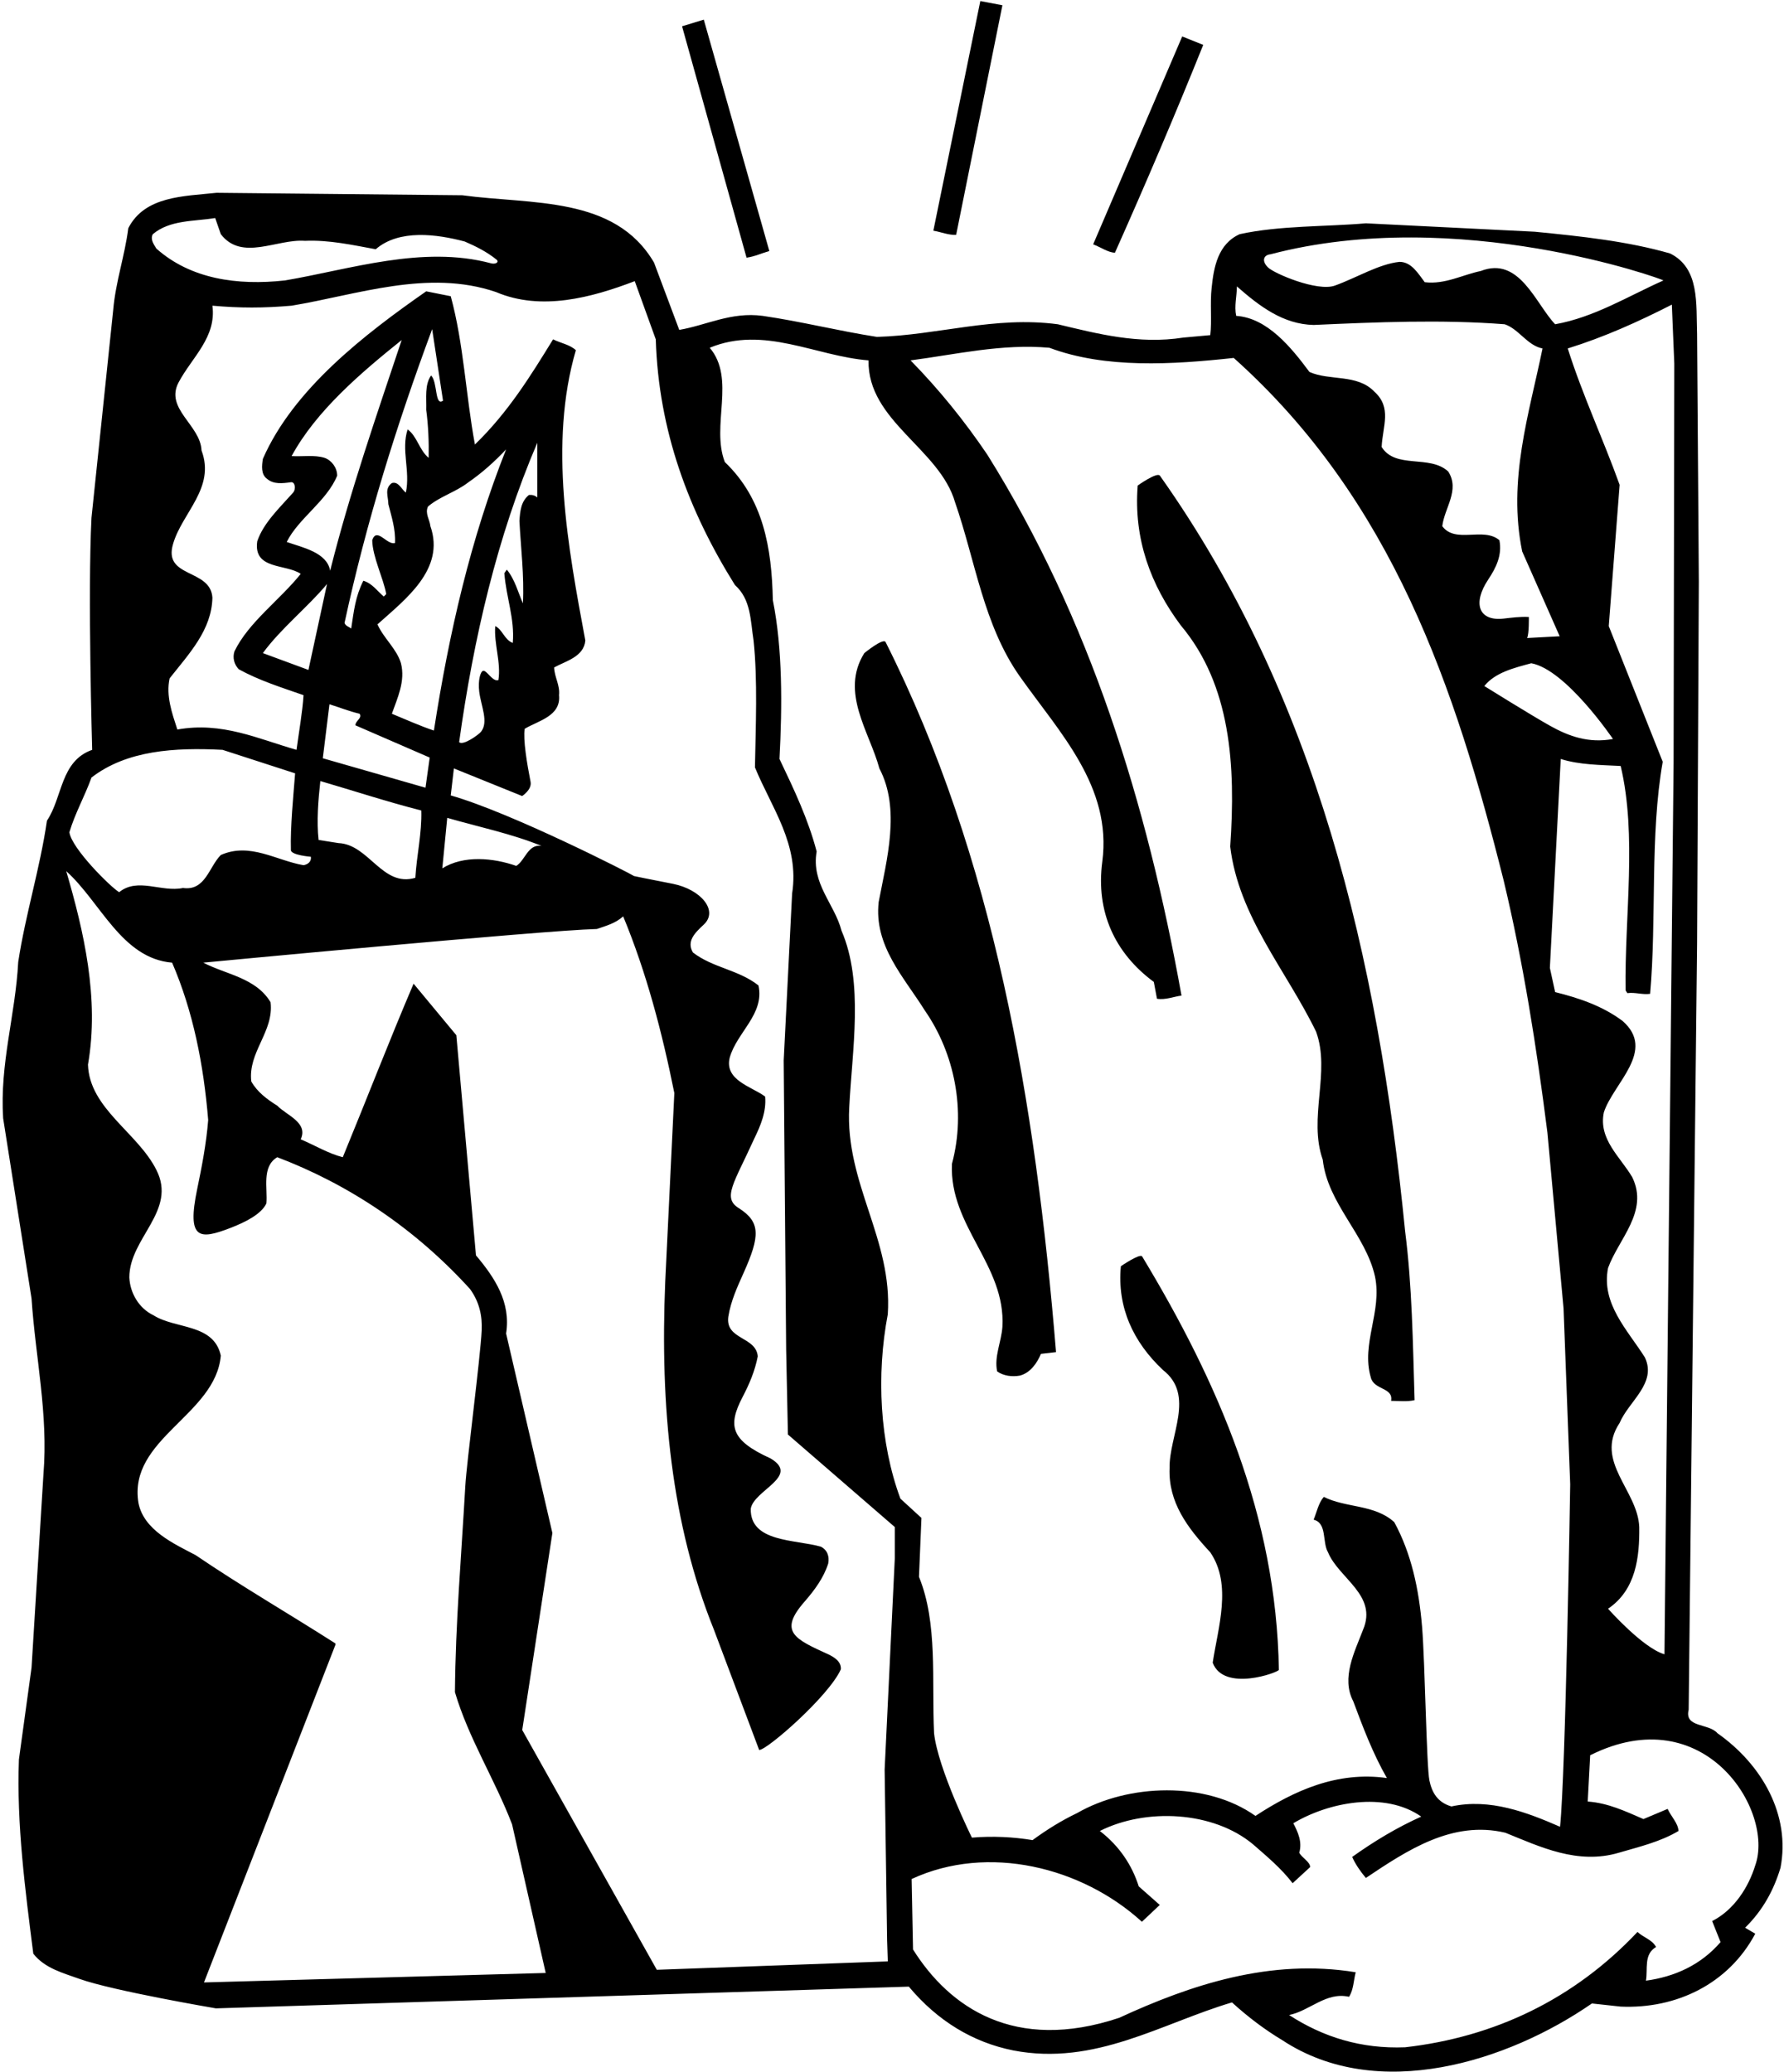 <?xml version="1.0" encoding="UTF-8"?>
<svg xmlns="http://www.w3.org/2000/svg" xmlns:xlink="http://www.w3.org/1999/xlink" width="509pt" height="591pt" viewBox="0 0 509 591" version="1.1">
<g id="surface1">
<path style=" stroke:none;fill-rule:nonzero;fill:rgb(0%,0%,0%);fill-opacity:1;" d="M 219.5 71.602 L 200.801 5.602 L 194.602 7.5 L 213 73.5 C 215.301 73.199 217.398 72.199 219.5 71.602 "/>
<path style=" stroke:none;fill-rule:nonzero;fill:rgb(0%,0%,0%);fill-opacity:1;" d="M 343.301 12.801 L 337.301 10.398 L 311.898 69.699 C 314 70.5 316.102 72 318.102 72.102 C 326.898 52.398 335.301 32.699 343.301 12.801 "/>
<path style=" stroke:none;fill-rule:nonzero;fill:rgb(0%,0%,0%);fill-opacity:1;" d="M 286 1.5 L 279.699 0.301 L 266.301 65.801 C 268.5 66.199 270.699 67.102 272.801 67 L 286 1.5 "/>
<path style=" stroke:none;fill-rule:nonzero;fill:rgb(0%,0%,0%);fill-opacity:1;" d="M 490 494.402 C 487.5 491.5 480.5 492.902 481.801 487.699 L 484.199 269.301 L 484.699 165.898 L 484.199 95.301 C 483.898 86.699 485 76.5 476.5 72.301 C 464.301 68.801 451.102 67.398 437.898 66.102 L 389.699 63.699 C 378.301 64.699 365.102 64.301 353.699 66.801 C 347.5 69.602 346.301 76.199 345.699 82.102 C 345.199 86.5 345.801 91.602 345.301 95.602 L 337.602 96.301 C 324.898 98.301 313.102 95.199 301.801 92.5 C 283.699 90.102 267.699 95.602 250.199 96.102 C 239.199 94.398 228.602 91.699 217.602 90.102 C 208.602 88.898 201.5 92.801 193.801 94.102 L 186.602 74.898 C 175.398 55.801 151.699 58.398 131.898 55.699 L 61.801 55 C 52.398 56 41.301 55.898 36.602 65.102 C 35.602 73 33 80.301 32.301 88.398 L 26.102 147.699 C 25 169.199 26.301 213.898 26.301 213.898 C 17.199 217.102 17.898 227.398 13.398 234.102 C 11.398 247.801 7.301 260.699 5.199 274.398 C 4.398 289.602 -0.102 303.398 0.898 319 L 9 370.398 C 10.102 387.102 13.801 403.398 12.398 420.5 L 9 475.699 L 5.398 501.902 C 4.699 520.301 7.199 539.199 9.5 557.301 C 12.801 561.5 18 562.801 22.699 564.5 C 32.199 567.898 61.602 572.898 61.602 572.898 L 259.301 566.699 C 267.5 576.5 277.602 582.602 289.102 584.898 C 312.398 589.398 331.301 577.199 351.5 571.199 C 356.102 575.398 360.898 579 365.898 582 C 393.102 599.898 430.199 588.102 454.199 571.5 L 462.398 572.398 C 478.301 573.102 493.199 565.898 500.801 551.602 L 497.898 549.898 C 503 544.898 506.102 539.102 508 532.801 C 510.898 517.801 502.801 503.402 490 494.402 Z M 477 86.898 L 477.699 103.699 L 477.5 217.699 L 474.898 471.898 C 468.699 470.102 458.801 458.898 458.801 458.898 C 466.801 453.5 467.801 444.102 467.699 435.602 C 467.301 425.102 454.801 416.898 462.102 405.898 C 464.699 399.699 472.801 394.602 469.301 387.199 C 464.301 379.301 456.801 371.898 458.801 361.699 C 461.801 353.398 470.5 345.602 465.699 335.801 C 462.301 330 456 325 457.602 317.301 C 460.301 309 472.699 299.699 462.898 291.199 C 457.102 286.898 450.5 284.699 443.699 283 L 442.199 276.102 L 445.301 216.5 C 450.602 218.199 456.801 218.199 462.398 218.5 C 467.102 238.301 463.5 261.301 463.801 282.5 L 464.301 283.301 C 466.602 283 468.5 283.801 470.801 283.5 C 472.699 262 470.699 238.301 474.398 217.301 L 459 178.602 L 462.102 138.301 C 457.398 125.199 451.5 112.699 447.301 99.398 C 457.602 96.199 467.398 91.801 477 86.898 Z M 423.5 195.699 C 426.602 191.801 432.102 190.5 436.898 189.199 C 446.789 190.988 460.199 210.801 460.199 210.801 C 453.281 212.094 447.578 210.02 442.211 207.016 C 436.797 203.984 423.5 195.699 423.5 195.699 Z M 362.504 72.535 C 416 58.5 474.602 79.699 474.602 80 C 464.5 84.5 454.898 90.5 443.699 92.5 C 438.102 86.602 433.5 73 422.5 77.301 C 417.199 78.398 412.301 81.199 406.5 80.5 C 404.602 78 402.699 74.699 399.301 74.699 C 393.406 75.305 386.965 79.281 380.848 81.473 C 375.859 83.262 363.547 78.047 361.742 76.258 C 359.922 74.441 360.484 72.742 362.504 72.535 Z M 352.898 81.699 C 359.398 87.398 366.102 92.5 374.801 92.699 C 392.602 91.898 411.398 91.102 429.301 92.5 C 433.301 93.801 435.801 98.602 440.102 99.398 C 436.301 118 430.102 136.898 434.301 157.301 L 445 181.5 L 435.699 182 C 436.301 180.801 436.199 176 436.199 176 C 433.715 175.859 431.312 176.203 428.938 176.465 C 421.945 177.23 420.016 172.199 424.645 165.262 C 426.906 161.871 428.617 158.312 427.801 154.102 C 423.199 150.199 415.301 155.199 411.5 150.102 C 412.102 144.898 416.602 139.801 413.199 134.5 C 407.898 129.602 398.199 133.898 394.199 127.5 C 394.5 121.5 397.199 116.301 392.102 111.699 C 387.199 106.602 379.398 108.699 373.602 106.102 C 368.398 99.102 361.602 90.699 352.699 90.102 C 352.102 87.301 352.898 84.5 352.898 81.699 Z M 43.602 66.801 C 48.5 62.699 55.199 63.199 61.398 62.199 L 63 66.801 C 69 74.602 79 68.102 87 68.699 C 93.898 68.398 100.602 69.898 107.199 71.102 C 113.898 65.301 124.699 66.801 132.602 68.898 C 135.785 70.266 138.855 71.805 141.637 74.035 C 142.523 74.746 141.445 75.473 140.062 75.102 C 120.562 69.902 99.973 76.824 81.301 80 C 67.699 81.5 54.398 79.602 44.602 70.898 C 43.898 69.699 42.801 68.301 43.602 66.801 Z M 26.102 221.801 C 36.199 214 49.898 213.199 63.5 213.898 L 84.199 220.602 C 83.707 226.992 82.805 235.887 83 242.5 C 83.043 243.953 88.699 244.398 88.699 244.398 C 88.898 245.801 87.801 246.602 86.602 246.801 C 78.898 245.5 71.301 240.199 63 243.898 C 59.602 247.301 58.602 254.199 52.199 253.301 C 46.102 254.602 39.301 250.199 34 254.5 C 31.602 253.102 20.398 242 19.801 237.398 C 21.398 232 24.199 227.102 26.102 221.801 Z M 92.602 130.602 C 89.699 129.699 86.301 130.301 83.199 130.102 C 90.199 117.199 103 106.301 114.602 97 C 107.5 118.301 99.801 140.398 94.199 162.801 C 93.301 157.602 86.398 156.199 81.801 154.602 C 85.199 147.801 93.199 143 96.199 135.699 C 96.199 133.398 94.602 131.301 92.602 130.602 Z M 149.199 172.102 C 148 169.5 146.898 165.199 144.602 162.5 L 143.898 163.5 C 144.398 170.301 146.898 176.5 146.301 183.398 C 143.898 182.5 143.398 179.602 141.301 178.602 C 140.898 183.699 143 189 142.199 194 C 140.551 194.602 138.844 191.035 137.797 191.371 C 137.062 191.605 136.336 194.129 136.73 197.305 C 137.254 201.469 139.457 205.898 137.258 208.715 C 136.578 209.578 132.102 212.801 131 211.699 C 135.102 182.199 141.801 153.102 153.301 126.301 L 153.301 141.898 C 152.602 141.301 151.801 141.102 150.898 141.199 C 148.602 143.102 148.398 145.801 148.199 148.602 C 148.602 156.398 149.602 164.301 149.199 172.102 Z M 123.801 208.398 C 119.898 207.102 115.699 205.199 111.801 203.602 C 113.398 199.102 115.699 194.301 114.398 189.199 C 113.199 185.102 109.398 182 107.699 178.102 C 115.602 171 127.102 162.398 122.801 150.102 C 122.602 148.199 121.199 146.5 122.102 144.5 C 125.5 141.602 130 140.398 133.602 137.602 C 137.398 135 141 131.801 144.398 128.199 C 134.301 153.602 128.102 180.602 123.801 208.398 Z M 127.602 233.301 C 136.602 235.898 145.898 237.801 154.5 241.301 C 150.602 240.699 149.898 245.398 147.301 247 C 140.699 244.699 132.301 243.898 126.199 247.699 Z M 92.102 216.301 L 94 200.898 C 96.898 201.801 99.602 202.898 102.602 203.602 C 103.398 204.898 101.398 205.602 101.398 206.898 L 122.602 216.102 L 121.398 224.699 Z M 118.5 250.398 C 109.102 253.199 105.301 240.898 96.602 240.5 L 90.898 239.602 C 90.301 234.301 90.801 228.199 91.398 222.801 C 101 225.602 110.398 228.699 120.199 231.199 C 120.398 237.602 118.898 243.898 118.5 250.398 Z M 123 107.102 C 121.102 109.801 121.699 113.5 121.602 116.898 C 122.199 121.301 122.398 126.199 122.301 130.602 C 119.602 128.398 119 124.398 116.301 122.5 C 114.398 128.301 117.102 134.301 115.801 140.5 C 114.602 139.699 113.699 137.199 111.801 137.801 C 109.602 139.398 110.801 141.699 110.801 143.801 C 111.699 147.398 112.898 150.898 112.699 154.898 C 110.398 155.602 107.5 150.199 106.199 154.102 C 106.301 158.898 109.398 164.969 110.199 169.469 L 109.5 170.164 C 107.699 168.664 106.164 166.367 103.664 165.664 C 101.367 170.266 101 174.102 100.199 179.301 C 99.602 178.801 98.602 178.602 98.301 177.699 C 104.5 148.898 113.199 121.102 123.301 93.898 L 126.398 114.301 C 124 116 124.898 109 123 107.102 Z M 93.301 166.602 L 88 191.102 L 75 186.301 C 80.102 179.301 87.801 173.199 93.301 166.602 Z M 58.199 565.5 L 95.699 469.199 L 95.699 468.801 C 82.398 460.301 68.898 452.5 55.801 443.602 C 49.699 440.398 41 436.5 39.5 428.699 C 36.5 410.398 61.5 403.699 63 386.699 C 61 377.5 50.102 379.199 43.801 375.199 C 39.602 373.199 37.102 368.801 36.898 364.398 C 36.898 353.102 50.602 345.398 44.602 333.699 C 39.301 323.102 25.5 316.199 25.102 303.699 C 28.398 284.801 23.898 265.602 18.898 248.5 C 28.699 257.301 34.699 273.398 49.102 274.602 C 55.102 288.5 58.102 303.699 59.398 319.5 C 58.855 326.238 57.609 332.715 56.266 339.16 C 53.242 353.672 56.902 353.664 65.625 350.324 C 70 348.648 74.551 346.352 76 343.301 C 76.398 338.898 74.602 332.801 79.102 330.102 C 99.398 337.801 118.398 350.398 134.102 367.699 C 136.867 371.527 137.613 375.492 137.426 379.543 C 137.059 387.348 133.133 417.184 132.75 423.988 C 131.645 443.668 129.949 463.156 129.801 482.699 C 133.699 495.902 141.199 507.598 146.102 520.402 L 155.699 562.801 Z M 255.301 444.5 L 252.398 504.801 L 253.102 553.5 L 253.301 559.5 L 187.398 561.898 L 149 493.5 L 157.602 437.301 L 144.398 380.398 C 145.801 371.5 141.199 364.5 135.801 358.102 L 130.199 295.301 L 118 280.602 C 111 297 104.602 313.602 97.801 330.102 C 93.801 329.102 89.801 326.699 85.801 325 C 88 320.199 81.801 318.199 79.102 315.398 C 76.199 313.602 73.398 311.5 71.699 308.5 C 70.699 300.102 78.199 294.301 77.199 285.898 C 73 278.898 64.5 278 58 274.602 C 58 274.602 154.801 265.398 170.301 265 C 172.898 264.102 175.602 263.398 177.801 261.398 C 184.398 277.301 188.898 294.398 192.398 311.801 L 189.801 365.602 C 188.301 401.199 191.5 434.602 203.699 464.898 L 216.602 499.199 C 218.898 499.199 236.5 483.801 239.898 476.199 C 240.102 474 238 472.699 236.301 471.898 C 226.82 467.57 222.039 465.492 229.469 456.977 C 232.414 453.598 235.027 450.051 236.301 446 C 236.699 443.898 236 442.102 234.199 441.199 C 226.898 439.102 214 440 214.199 430.398 C 215 425.102 228.5 421.102 219.801 416 C 208.438 410.836 207.59 406.699 211.898 398.449 C 213.801 394.816 215.402 391.051 216.199 386.898 C 215.699 381.199 206.898 382.199 207.801 375.602 C 208.512 371.117 210.363 367.105 212.172 363.078 C 216.898 352.539 216.969 348.625 210.898 344.699 C 205.938 341.723 209.43 337.543 215.199 324.801 C 217 321.102 218.699 317.102 218.301 312.801 C 214.602 310 206.602 308.199 208.199 301.699 C 210.199 294.5 218.199 289.301 216.398 281.102 C 210.699 276.602 203.398 276.102 197.699 271.699 C 195.828 268.504 198.219 266.141 200.781 263.762 C 205.078 259.77 199.969 253.738 192.074 252.133 C 188.344 251.371 184.594 250.691 180.898 249.898 C 180.102 249.301 146.102 231.898 128.602 226.898 L 129.5 219.199 L 148.973 227.074 C 148.973 227.074 151.812 225.262 151.379 223.023 C 150.344 217.742 149.211 210.922 149.699 207.898 C 153.5 205.602 160.102 204.301 159.5 198.301 C 159.801 195.398 158.199 193.199 158.102 190.398 C 161.301 188.602 166.602 187.398 167 182.699 C 162.102 156.398 156.5 126.602 164.301 99.898 C 162.602 98.301 160 97.898 157.801 96.801 C 151.398 107.199 145 117.602 135.5 126.801 C 132.898 112.801 132.301 98 128.602 84.5 L 121.602 83.102 C 104.102 95.301 83.699 111 75 130.898 C 74.699 132.801 74.398 135.301 76.199 136.602 C 78.078 138.211 80.625 137.887 83.008 137.559 C 84.18 137.395 84.543 139.496 83.582 140.574 C 79.691 144.941 75.164 149.188 73.398 154.398 C 72.199 162.602 81.602 160.801 85.801 163.699 C 79.898 171.102 70.898 177.5 66.898 185.801 C 66.301 187.602 66.801 189.5 68.102 190.898 C 73.898 194.102 80.301 196.102 86.602 198.301 C 86.301 203.102 85.301 208.699 84.602 213.898 C 73.699 210.801 63.398 205.801 50.602 208.102 C 49.102 203.5 47.301 198.5 48.398 193.5 C 54 186.398 60.398 179.699 60.602 170.5 C 60.102 162.102 46.398 165 49.398 155.102 C 52 146.199 61.5 139.199 57.5 128.5 C 57.199 121.199 46.898 116.602 51 109 C 54.801 101.898 61.801 96.199 60.602 87.199 C 68.5 87.898 75.102 87.898 83.199 87.199 C 101.898 84.102 122.102 76.699 141.5 83.301 C 154.398 88.801 168.801 84.898 181.102 80.199 L 187.102 96.801 C 187.898 122.898 196.5 145.801 209.699 166.898 C 214.301 171 214.102 177 215 182.699 C 216.199 194 215.602 207.301 215.398 218.898 C 220.102 230.398 228.199 240.898 226 254.898 L 223.602 302.5 L 224.301 385 L 224.801 409.199 L 255.301 435.602 Z M 256.898 427.5 C 251 411.602 250 392.199 253.301 374.898 C 254.699 353.5 241.102 337.602 242.301 315.898 C 243.102 299.699 246.5 280.301 240.102 265.5 C 238.102 257.801 231.398 252.102 233 242.898 C 230.602 233.699 226.5 225.102 222.398 216.5 C 223.199 201.398 223.301 185.102 220.5 171.199 C 220.199 156.301 217.801 142.301 206.801 131.801 C 202.801 121.398 210 108.102 202.5 99.199 C 218 92.801 232.699 101.602 247.801 102.801 C 247.5 120.102 268.102 128 272.5 143.301 C 278.301 160 280.602 178.301 291 193 C 302.398 209.102 317.301 224.398 314.5 245.801 C 312.602 260.102 318.102 271.898 329.199 280.102 L 330.102 284.898 C 332.5 285.301 334.801 284.301 337.102 284 C 327.199 229 311 176.602 281.699 129.699 C 275.199 120.102 268.102 111.301 259.801 102.801 C 272.801 101.102 285.801 98 299.398 99.199 C 315.398 105.199 334.5 104 352 102.102 C 397.398 142.699 415.301 196.5 429 251.102 C 434.602 274.5 438.398 298.602 441.5 323.102 L 446.102 373.199 L 448 423.398 C 448 423.398 446.699 505.902 445.102 521.098 C 435.699 517 425.102 512.902 414.102 515.301 C 410.094 514.117 408.555 511.293 407.84 507.93 C 406.984 503.906 406.59 474.32 405.734 464.02 C 404.848 453.367 402.684 443.148 397.801 434.199 C 392.199 429.102 384.102 430.199 377.699 427 C 376.199 428.699 375.699 431.301 374.801 433.5 C 378.699 434.5 377.199 439.898 378.898 442.801 C 382 450.301 393.102 455 388.898 464.898 C 386.5 471.199 382.602 478.602 386.102 485.301 C 388.898 492.801 391.699 500.199 395.699 507.199 C 381.5 505.199 369.199 510.801 358.199 518 C 344.102 508 321.898 508.801 307.301 517.199 C 302.898 519.301 298.699 521.902 294.602 524.902 C 289.199 524 283.102 523.699 277.301 524.199 C 277.301 524.199 267.602 504.598 266.5 494.402 C 265.801 479.301 267.602 463 262.199 449.801 L 262.898 433 Z M 500.801 532.098 C 498.898 538.301 494.801 544.801 488.5 548 L 490.898 554 C 485.199 560.602 477.699 563.898 469.602 565 C 470.199 561.699 468.898 557.5 472.5 555.398 C 471.398 553.301 468.898 552.699 467.199 551.102 C 449.102 570.301 426.398 581.102 400.898 584 C 388.398 584.5 377.5 581.102 367.801 574.801 C 373.699 573.602 378.398 568.102 384.898 569.602 C 386.199 567.602 386.199 564.898 386.801 562.602 C 362.398 558.602 339.699 566.199 319.301 575.602 C 289.422 585.559 270.848 572.574 260.5 556.102 L 260.102 536 C 281.898 525.902 308.699 532.598 325.801 548.199 L 330.898 543.398 L 324.898 538.102 C 323 532.098 319.398 526.598 313.801 522.301 C 326.898 515.699 346.102 516.598 357.5 526.098 C 361.398 529.5 365.602 533 368.801 537.199 L 373.801 532.598 C 373.801 531.098 371.5 530 370.699 528.5 C 371.602 525.402 370.301 522.598 369 520.098 C 379 514.098 395.102 510.902 405.5 518.199 C 398.602 521.301 392.102 525.199 385.801 529.699 C 386.602 531.598 388.102 533.801 389.699 535.699 C 401.5 527.801 414.398 519.199 429.5 522.801 C 439.398 526.801 450.102 532 461.898 528.5 C 467.699 526.801 473.699 525.402 478.898 522.301 C 478.801 520.098 476.801 518.199 475.801 516 L 468.898 518.902 C 463.801 516.699 458.801 514.301 453 513.902 L 453.699 500.699 C 486.34 484.379 506.324 516.59 500.801 532.098 "/>
<path style=" stroke:none;fill-rule:nonzero;fill:rgb(0%,0%,0%);fill-opacity:1;" d="M 271.602 332 C 270.801 349.801 287 360.898 286 378.5 C 285.699 382.801 283.602 387 284.5 391.199 C 286.301 392.5 288.801 392.801 291 392.398 C 294 391.602 295.898 388.801 297 386.199 L 301.301 385.699 C 295.422 314.008 283.598 244.613 252.676 183.16 C 252.023 181.871 246.602 186.301 246.602 186.301 C 239.602 197.5 248.102 208.801 250.898 219.199 C 257 230.801 253 245.199 250.699 257.301 C 249.301 269.801 257.898 278.699 263.898 288.301 C 272.301 300.398 275.699 316.801 271.602 332 "/>
<path style=" stroke:none;fill-rule:nonzero;fill:rgb(0%,0%,0%);fill-opacity:1;" d="M 331.801 390.801 C 341.102 398 333.5 409.602 333.699 418.801 C 333.301 428.602 338.898 435.898 345.301 442.801 C 351.602 452 347.5 464.301 346 474.301 C 349.199 482.801 364.891 477.02 364.879 476.328 C 364.184 432.402 347.477 394.211 325.871 358.41 C 325.285 357.438 319.801 361.199 319.801 361.199 C 318.699 372.898 323.301 382.801 331.801 390.801 "/>
<path style=" stroke:none;fill-rule:nonzero;fill:rgb(0%,0%,0%);fill-opacity:1;" d="M 351 241.5 C 353.398 261.5 367 276.801 375.5 294.301 C 379.699 305.801 373.199 318.898 377.398 330.801 C 378.801 343.398 389.602 352.102 392.301 364.102 C 394.398 374.199 388.301 383.199 391.102 392.898 C 392 396.602 397.602 395.699 396.898 399.602 C 399.102 399.602 401.5 399.898 403.602 399.398 C 403.102 382.898 402.898 366.801 400.898 351.199 C 393.141 272.91 375.539 198.672 330.938 135.691 C 330.133 134.559 324.602 138.5 324.602 138.5 C 323.398 153.699 328.301 166.898 336.898 178.398 C 351.199 195.398 352.602 218.398 351 241.5 "/>
</g>
</svg>
